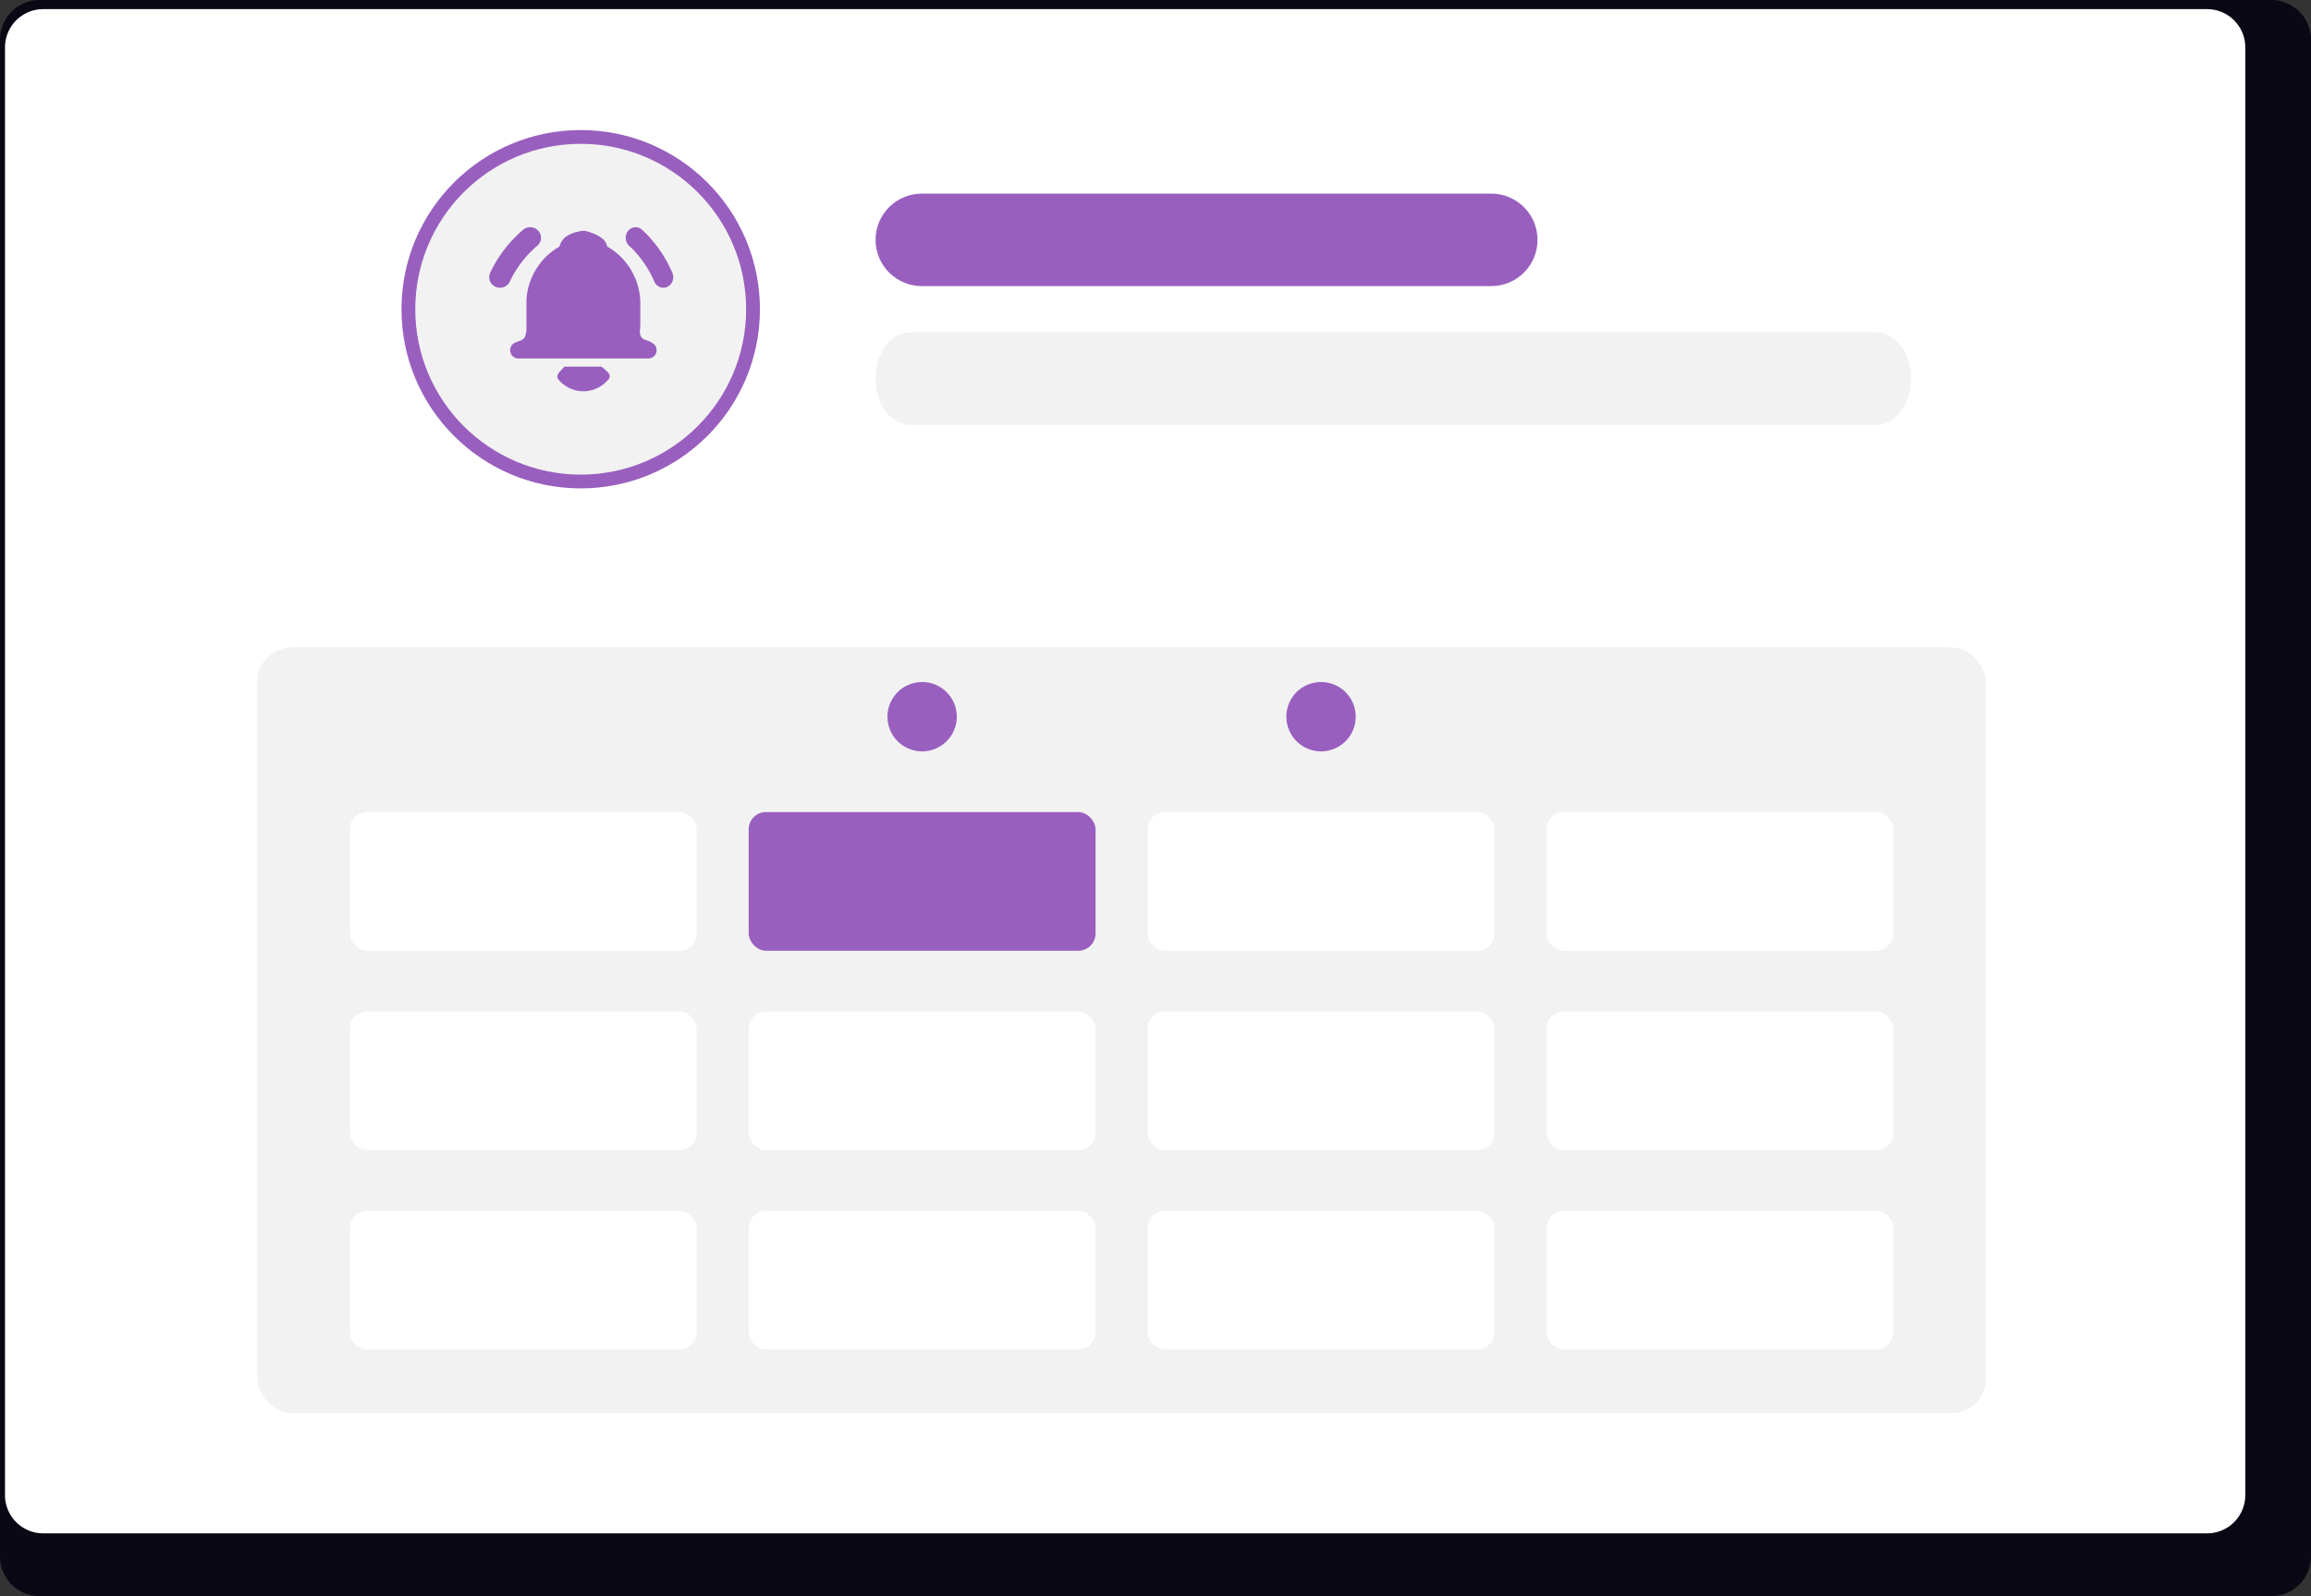 <svg xmlns="http://www.w3.org/2000/svg" width="799.465" height="552.326" xmlns:v="https://vecta.io/nano"><rect width="100%" height="100%" fill="#333333" stroke="none"/><path d="M785.854-.001H13.613A13.75 13.75 0 0 0 0 13.847v524.66c-.044 7.57 6.043 13.749 13.613 13.819h772.241c7.569-.07 13.656-6.249 13.613-13.819V13.847A13.75 13.75 0 0 0 785.856-.001z" fill="#090814"/><path d="M763.532 3.163h-748.6c-7.293.014-13.199 5.93-13.2 13.223v501.007a13.22 13.22 0 0 0 13.2 13.2h748.6a13.22 13.22 0 0 0 13.2-13.2V16.387c-.001-7.291-5.903-13.206-13.194-13.223z" fill="#fff"/><path d="M200.888 45c34.242 0 62 27.758 62 62s-27.758 62-62 62-62-27.758-62-62 27.758-62 62-62z" fill="#995fbf"/><path d="M200.888 49.769c31.608 0 57.231 25.623 57.231 57.231s-25.623 57.231-57.231 57.231-57.231-25.623-57.231-57.231 25.623-57.231 57.231-57.231z" fill="#f2f2f2"/><path d="M201.823 135.38h-.025c-3.203-.005-6.251-1.381-8.374-3.78-.531-.448-.743-1.169-.54-1.833a6.09 6.09 0 0 1 1.352-1.795h0l.973-1.081.309-.018h12.581 0l.581.5.014.011a17.6 17.6 0 0 1 1.556 1.433c.421.345.661.864.651 1.408s-.27 1.054-.704 1.382c-2.124 2.396-5.172 3.769-8.374 3.773zm22.5-11.351h-45.024a2.76 2.76 0 0 1-1.792-.627 2.91 2.91 0 0 1-.932-1.488 2.94 2.94 0 0 1 .084-1.757c.235-.611.679-1.12 1.253-1.436a8.85 8.85 0 0 1 1.58-.669h0a3.74 3.74 0 0 0 1.869-1.073 6.94 6.94 0 0 0 .73-2.451l.022-.124v-10.372a22.7 22.7 0 0 1 10.755-18.311l.7-.414.029-.122c.408-1.639 1.504-3.021 3.006-3.793a10.96 10.96 0 0 1 2.406-.987 17.04 17.04 0 0 1 2.624-.521l.512-.048c1.195.263 2.364.635 3.491 1.111.936.384 1.816.891 2.617 1.508a4.63 4.63 0 0 1 1.652 2.243l.127.484.025.122c3.106 1.771 5.75 4.252 7.713 7.24 1.969 2.999 3.205 6.419 3.609 9.984l.079.815.053.82v8.318l-.132 1.924a.6.6 0 0 1 0 .106v.01c-.101.889.171 1.781.753 2.461a4.16 4.16 0 0 0 1.594.778c.541.153 1.057.384 1.532.684l.457.281a2.8 2.8 0 0 1 1.221 1.358 2.85 2.85 0 0 1 .147 1.678 2.93 2.93 0 0 1-.806 1.494 2.7 2.7 0 0 1-1.625.757zm-51.349-24.461c-.538.001-1.069-.114-1.559-.335-.459-.205-.871-.5-1.212-.869-.327-.353-.58-.767-.746-1.218-.333-.9-.29-1.897.121-2.764 1.336-2.842 2.974-5.532 4.884-8.025 1.92-2.502 4.099-4.793 6.502-6.836a3.8 3.8 0 0 1 5.272.359 3.6 3.6 0 0 1-.369 5.16 37.17 37.17 0 0 0-5.425 5.7 36.68 36.68 0 0 0-4.072 6.694 3.66 3.66 0 0 1-1.405 1.568 3.8 3.8 0 0 1-1.991.566zm56.506 0c-.653-.002-1.291-.197-1.832-.562-.572-.387-1.02-.932-1.29-1.568a37.45 37.45 0 0 0-3.736-6.694 36.05 36.05 0 0 0-4.978-5.7c-.697-.652-1.117-1.547-1.174-2.5a3.79 3.79 0 0 1 .831-2.654h0c.627-.793 1.579-1.259 2.589-1.269a3.31 3.31 0 0 1 2.246.9c2.226 2.063 4.228 4.354 5.973 6.837a44.79 44.79 0 0 1 4.486 8.025 3.86 3.86 0 0 1 .1 2.8c-.299.895-.941 1.634-1.785 2.055-.445.218-.934.331-1.43.33z" fill="#995fbf"/><g fill="#f2f2f2"><path d="M314.829 115H649.17c6.595 0 11.941 7.163 11.941 16s-5.346 16-11.941 16H314.829c-6.595 0-11.941-7.163-11.941-16s5.346-16 11.941-16z"/><rect width="598" height="265" rx="12" x="88.999" y="224"/></g><path d="M318.888 67h197c8.837 0 16 7.163 16 16s-7.163 16-16 16h-197c-8.837 0-16-7.163-16-16s7.163-16 16-16z" fill="#995fbf"/><g fill="#fff"><rect width="120" height="48" rx="6" x="120.999" y="281"/><rect width="120" height="48" rx="6" x="120.999" y="350"/><rect width="120" height="48" rx="6" x="120.999" y="419"/><rect width="120" height="48" rx="6" x="534.999" y="281"/><rect width="120" height="48" rx="6" x="534.999" y="350"/><rect width="120" height="48" rx="6" x="534.999" y="419"/><rect width="120" height="48" rx="6" x="396.999" y="281"/><rect width="120" height="48" rx="6" x="396.999" y="350"/><rect width="120" height="48" rx="6" x="396.999" y="419"/></g><rect width="120" height="48" rx="6" fill="#995fbf" x="258.999" y="281"/><g fill="#fff"><rect width="120" height="48" rx="6" x="258.999" y="350"/><rect width="120" height="48" rx="6" x="258.999" y="419"/></g><g fill="#995fbf"><circle cx="318.999" cy="248" r="12"/><circle cx="456.999" cy="248" r="12"/></g></svg>